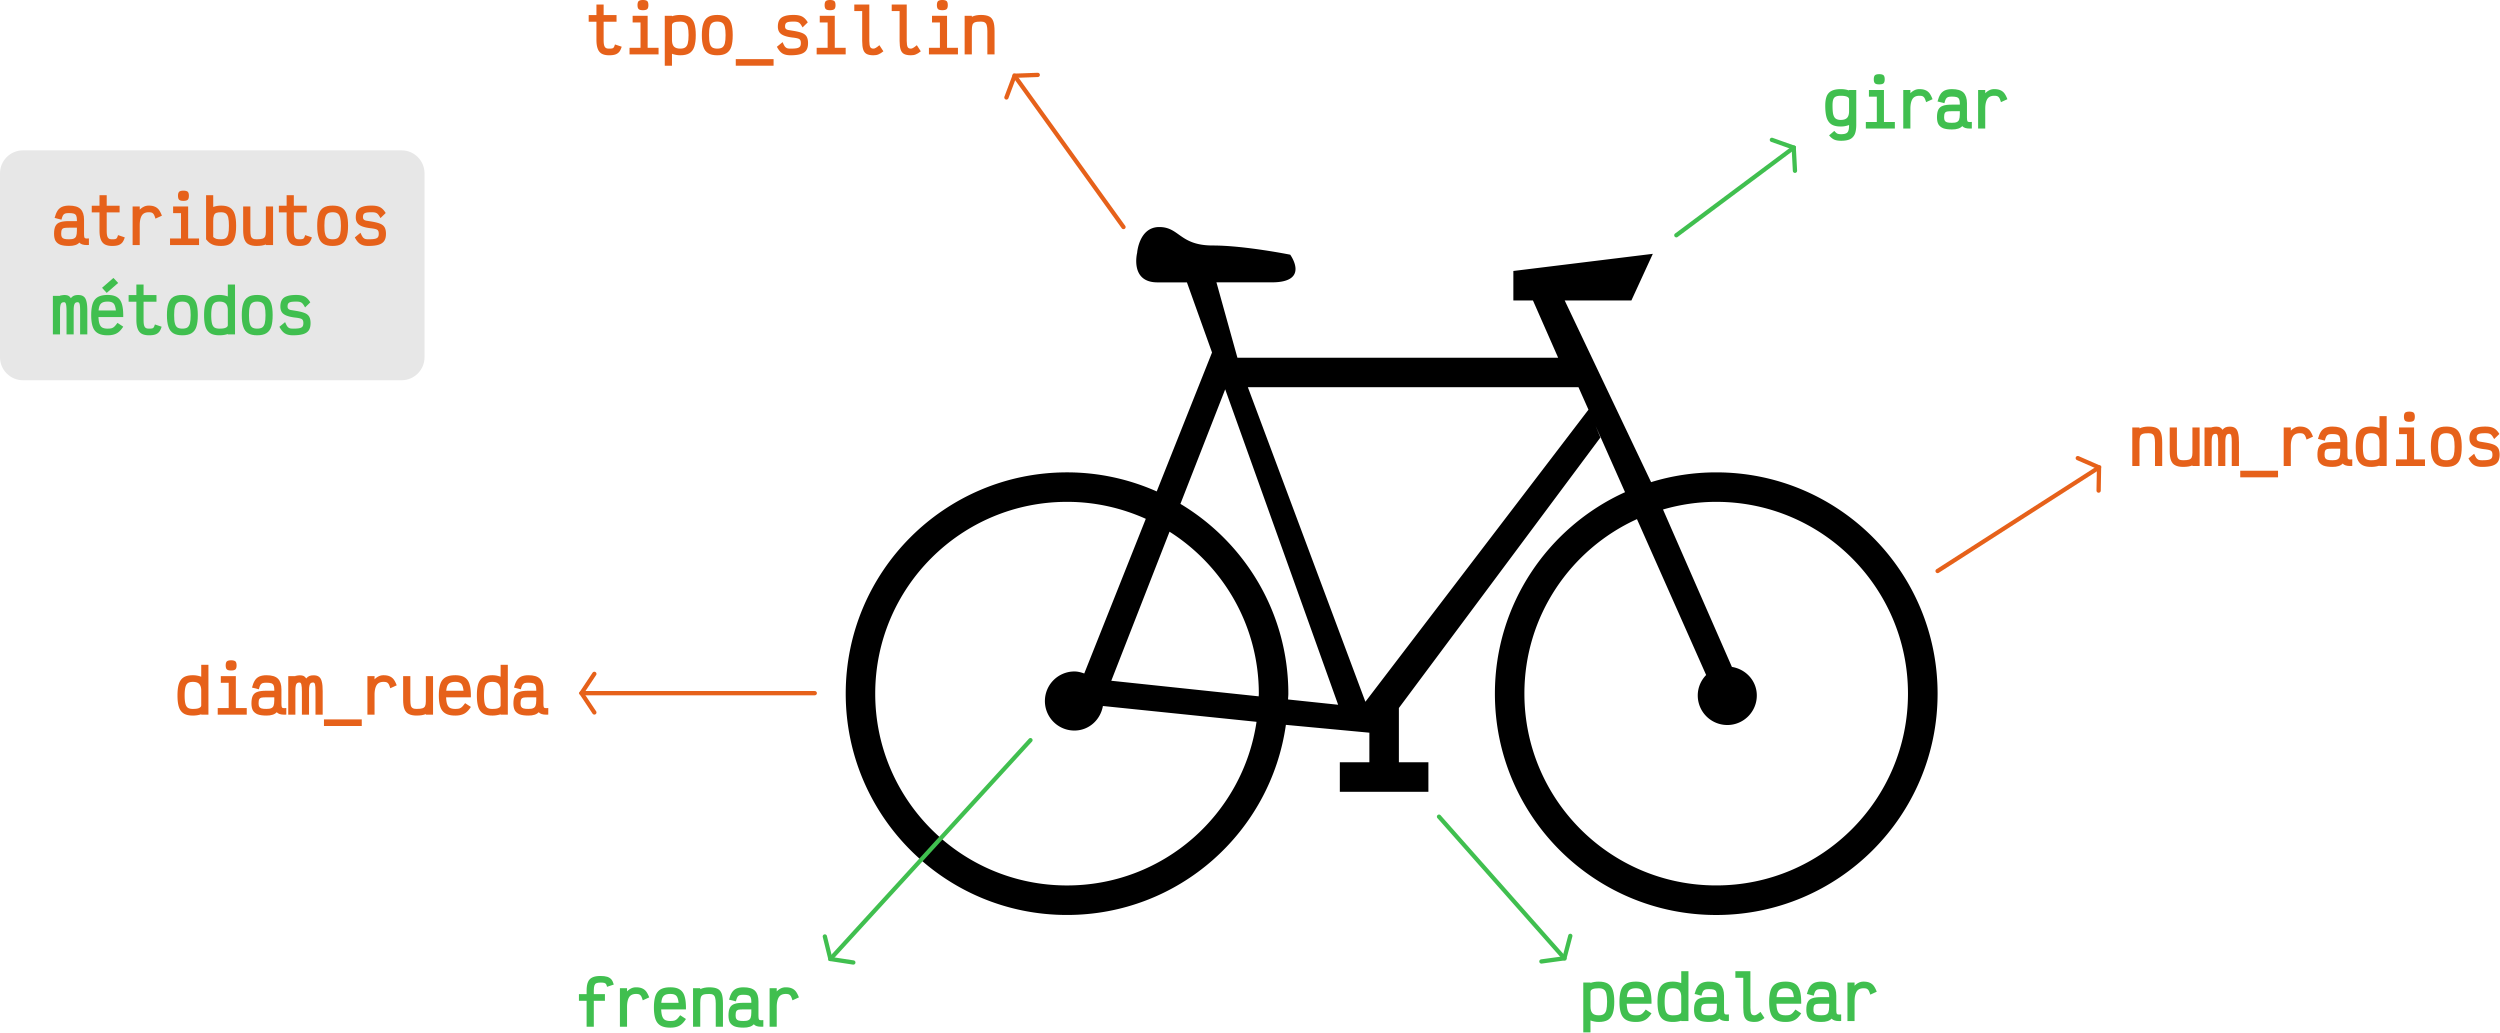 <svg xmlns="http://www.w3.org/2000/svg" xmlns:xlink="http://www.w3.org/1999/xlink" width="583" height="241" fill-rule="evenodd" stroke-linecap="round" stroke-miterlimit="10" xmlns:v="https://vecta.io/nano"><style><![CDATA[.B{stroke-linejoin:round}.C{stroke-miterlimit:1.5}]]></style><path d="M99 40.421v42.892c0 2.959-2.402 5.361-5.361 5.361H5.361C2.402 88.674 0 86.272 0 83.313V40.421c0-2.959 2.402-5.362 5.361-5.362h88.278c2.959 0 5.361 2.403 5.361 5.362z" fill="#e7e7e7"/><g fill-rule="nonzero"><path d="M400.225 213.377c-28.504 0-51.614-23.104-51.614-51.614 0-20.911 12.465-38.878 30.345-46.985l-6.862-15.45 1.117 2.7-46.992 63.078v12.648h6.882v6.889h-20.654v-6.889h6.889v-6.889l-19.469-1.827c-3.546 25.046-25.012 44.333-51.039 44.333-28.504.007-51.607-23.097-51.607-51.607 0-28.504 23.104-51.607 51.614-51.607 7.451 0 14.516 1.611 20.911 4.446L282.644 82.2l-5.854-16.35h-6.882c-6.456 0-4.73-6.882-4.73-6.882s.426-6.023 5.163-6.023 4.73 4.304 12.472 4.304c7.41 0 18.062 2.145 18.062 2.145s4.73 6.449-4.297 6.449h-12.905l4.893 17.575h74.792l-5.874-13.352h-4.568v-6.876l32.524-3.999-5.001 10.882h-15.551l20.146 42.363c4.805-1.482 9.914-2.281 15.199-2.281 28.504 0 51.614 23.104 51.614 51.607-.007 28.511-23.117 51.614-51.621 51.614zm-151.391-96.346c-24.707 0-44.732 20.024-44.732 44.732s20.024 44.725 44.732 44.725c22.461 0 41.01-16.573 44.19-38.161l-35.826-3.688c-.568 3.228-3.255 5.725-6.645 5.725-3.803 0-6.882-3.079-6.882-6.889a6.89 6.89 0 0 1 6.882-6.889c.812 0 1.57.21 2.294.474l14.353-36.07c-5.61-2.517-11.816-3.959-18.366-3.959zm10.32 41.72l34.371 3.634c.007-.21.034-.413.034-.623 0-15.903-8.317-29.83-20.823-37.768l-13.582 34.757zm26.562-67.964l-10.442 26.717c15.057 9.014 25.168 25.438 25.168 44.265 0 .447-.054.9-.068 1.347l11.68 1.232-26.338-73.56zm80.538-4.642l5.001 4.155h-80.253l27.408 73.351 52.02-68.113-4.175-9.393zm33.972 30.886c-4.311 0-8.466.643-12.411 1.787l16.066 36.706c3.262.528 5.806 3.248 5.806 6.659 0 3.803-3.079 6.889-6.882 6.889a6.89 6.89 0 0 1-6.889-6.889c0-1.847.751-3.526 1.956-4.771l-16.133-36.354c-15.477 7.038-26.25 22.589-26.25 40.698 0 24.701 20.024 44.725 44.725 44.725s44.725-20.024 44.725-44.725-20.011-44.725-44.711-44.725z"/><g fill="#e6611a"><path d="M142.033 12.892c-.704 0-1.28-.128-1.712-.368-.416-.24-.736-.624-.928-1.152-.208-.528-.304-1.232-.304-2.096V5.068h-1.808V3.516h1.808V1.052h1.68v2.464h3.008v1.552h-3.008v4.208c0 .544.032.96.112 1.264.08.288.208.496.384.624s.432.176.768.176c.352 0 .608-.016.768-.064s.288-.144.352-.272c.08-.112.16-.336.256-.64l1.568.528c-.144.512-.336.896-.56 1.184a2.03 2.03 0 0 1-.912.624c-.368.128-.864.192-1.472.192z"/><use xlink:href="#B"/><path d="M155.024 15.324V3.692h1.68v.096c.56-.192 1.216-.304 1.936-.304.896 0 1.616.16 2.144.48.512.32.896.816 1.12 1.488.224.688.352 1.584.352 2.72s-.128 2.048-.352 2.736c-.224.672-.608 1.184-1.12 1.504-.528.32-1.248.48-2.144.48-.688 0-1.328-.128-1.936-.352v2.784h-1.68zm3.616-3.984c.512 0 .896-.096 1.168-.288.288-.192.48-.512.592-.96s.176-1.088.176-1.92c0-.816-.064-1.456-.176-1.904s-.304-.768-.592-.944c-.272-.192-.656-.288-1.168-.288-1.296 0-1.936.272-1.936.848v3.424c0 .704.16 1.216.448 1.536.304.336.8.496 1.488.496z"/><use xlink:href="#C"/><path d="M171.582 13.788h8.816v1.536h-8.816z"/><use xlink:href="#D"/><use xlink:href="#B" x="43.637"/><use xlink:href="#E"/><use xlink:href="#E" x="8.727"/><use xlink:href="#B" x="69.818"/><path d="M224.954 12.684V3.692h1.68v.224c.608-.288 1.312-.432 2.128-.432.832 0 1.472.128 1.92.352s.768.608.96 1.152c.192.528.288 1.296.288 2.272v5.424h-1.68V7.26c0-.576-.048-1.024-.144-1.344-.08-.32-.24-.544-.448-.672-.208-.144-.512-.208-.896-.208-.624 0-1.088.048-1.392.16-.288.112-.496.32-.592.592-.096.288-.144.72-.144 1.312v5.584h-1.68z"/><use xlink:href="#F"/><use xlink:href="#G"/><use xlink:href="#H"/><path d="M43.875 48.154v7.456h2.544v1.536h-6.768V55.61h2.56v-5.904h-1.84v-1.552h3.504zm-1.104-1.312c-.48 0-.816-.08-.992-.256-.176-.16-.272-.48-.272-.928 0-.464.096-.768.272-.944.176-.16.512-.256.992-.256s.816.096 1.008.256c.176.176.272.48.272.944 0 .448-.096.768-.272.928-.192.176-.528.256-1.008.256zm8.791 10.512c-.864 0-1.552-.112-2.064-.352-.512-.224-1.008-.624-1.44-1.2V45.514h1.664v2.752c.56-.208 1.168-.32 1.84-.32.864 0 1.552.16 2.064.48s.88.832 1.104 1.504c.224.688.336 1.584.336 2.736 0 1.136-.112 2.048-.336 2.72s-.592 1.168-1.104 1.488-1.2.48-2.064.48zm0-1.552c.464 0 .832-.096 1.104-.272.256-.192.448-.512.56-.96s.16-1.072.16-1.904-.048-1.456-.16-1.92c-.112-.448-.304-.768-.56-.96-.272-.192-.64-.288-1.104-.288-.512 0-.896.048-1.152.16s-.432.32-.528.608c-.112.288-.16.72-.16 1.296v3.712c.24.208.48.352.736.432.24.064.608.096 1.104.096z"/><use xlink:href="#I"/><use xlink:href="#G" x="43.637"/><use xlink:href="#C" x="-89.703" y="44.462"/><use xlink:href="#D" x="-98.43" y="44.462"/><use xlink:href="#J"/><use xlink:href="#I" x="449.271" y="51.528"/><path d="M514.096 108.674v-8.992h1.664v-.048c.448-.096.784-.144 1.056-.144.368 0 .656.064.864.16s.416.288.608.576c.24-.288.496-.48.736-.576.224-.096.56-.16.96-.16.56 0 .976.112 1.28.352.32.224.528.608.656 1.136.144.528.208 1.28.208 2.224v5.472h-1.68v-5.472c0-.768-.032-1.312-.112-1.6s-.224-.432-.432-.432c-.256 0-.432.048-.576.16-.128.112-.224.304-.288.576s-.096.656-.096 1.136v5.632h-1.664v-5.376c0-.816-.048-1.36-.128-1.664-.08-.32-.224-.464-.432-.464-.24 0-.448.048-.576.16s-.24.304-.288.576c-.064.272-.096.656-.096 1.136v5.632h-1.664zm8.327 1.104h8.816v1.536h-8.816z"/><use xlink:href="#H" x="501.634" y="51.528"/><use xlink:href="#F" x="527.816" y="51.528"/><use xlink:href="#K"/><use xlink:href="#L"/><use xlink:href="#C" x="403.204" y="95.99"/><use xlink:href="#D" x="394.477" y="95.99"/></g><g fill="#40bf4f"><path d="M429.361 32.83c-.688 0-1.216-.096-1.616-.272-.416-.192-.816-.512-1.2-.992l1.216-1.04c.272.32.496.528.688.624s.496.144.912.144c.496 0 .864-.064 1.136-.192a.97.97 0 0 0 .544-.624c.112-.288.16-.72.16-1.296v-.032a5.2 5.2 0 0 1-1.936.352c-.912 0-1.616-.16-2.144-.48-.528-.336-.896-.848-1.136-1.552-.224-.72-.336-1.664-.336-2.864 0-.912.128-1.648.352-2.208.24-.544.624-.96 1.152-1.216.512-.256 1.216-.4 2.112-.4a6.14 6.14 0 0 1 1.936.304v-.096h1.68v8.064c0 .928-.112 1.664-.336 2.208-.24.544-.608.944-1.12 1.2-.496.24-1.2.368-2.064.368zm-.096-4.864c.688 0 1.184-.176 1.488-.496.304-.336.448-.848.448-1.552v-2.736c0-.272-.144-.48-.464-.624s-.816-.224-1.472-.224c-.528 0-.912.064-1.184.208-.272.128-.464.352-.576.688-.112.32-.16.784-.16 1.376 0 .88.048 1.568.16 2.048.128.48.32.816.592 1.008s.656.304 1.168.304zm10.071-6.976v7.456h2.544v1.536h-6.768v-1.536h2.56v-5.904h-1.84V20.99h3.504zm-1.104-1.312c-.48 0-.816-.08-.992-.256-.176-.16-.272-.48-.272-.928 0-.464.096-.768.272-.944.176-.16.512-.256.992-.256s.816.096 1.008.256c.176.176.272.48.272.944 0 .448-.096.768-.272.928-.192.176-.528.256-1.008.256z"/><use xlink:href="#M"/><use xlink:href="#F" x="439.098" y="-27.164"/><use xlink:href="#M" x="17.454"/><path d="M12.331 77.982V68.99h1.664v-.048c.448-.096.784-.144 1.056-.144.368 0 .656.064.864.16s.416.288.608.576c.24-.288.496-.48.736-.576.224-.096.56-.16.96-.16.56 0 .976.112 1.28.352.32.224.528.608.656 1.136.144.528.208 1.28.208 2.224v5.472h-1.68V72.51c0-.768-.032-1.312-.112-1.6s-.224-.432-.432-.432c-.256 0-.432.048-.576.16-.128.112-.224.304-.288.576s-.096.656-.096 1.136v5.632h-1.664v-5.376c0-.816-.048-1.36-.128-1.664-.08-.32-.224-.464-.432-.464-.24 0-.448.048-.576.16s-.24.304-.288.576c-.064.272-.096.656-.096 1.136v5.632h-1.664zm12.775-9.2c.944 0 1.68.176 2.208.528.528.336.912.88 1.12 1.632.224.736.32 1.728.304 2.992h-5.776c.032.704.112 1.248.256 1.632s.352.672.656.832.72.24 1.232.24c.384 0 .688-.032.928-.096.24-.08.464-.208.656-.4.208-.192.432-.48.704-.848l1.344.88c-.48.752-.992 1.28-1.536 1.568-.528.288-1.232.448-2.096.448-.96 0-1.712-.16-2.272-.48s-.96-.816-1.2-1.504c-.24-.672-.368-1.584-.368-2.72s.128-2.032.368-2.72c.24-.672.64-1.184 1.2-1.504s1.312-.48 2.272-.48zm1.92 3.616c-.064-.528-.16-.944-.288-1.232-.128-.304-.32-.512-.592-.64-.256-.128-.592-.192-1.04-.192-.48 0-.864.064-1.152.192a1.37 1.37 0 0 0-.672.64c-.144.288-.24.704-.288 1.232h4.032zm.528-6.416l-2.672 2.32-1.088-1.184 2.656-2.304 1.104 1.168zm7.192 12.208c-.704 0-1.28-.128-1.712-.368-.416-.24-.736-.624-.928-1.152-.208-.528-.304-1.232-.304-2.096v-4.208h-1.808v-1.552h1.808V66.35h1.68v2.464h3.008v1.552h-3.008v4.208c0 .544.032.96.112 1.264.08.288.208.496.384.624s.432.176.768.176c.352 0 .608-.016.768-.064s.288-.144.352-.272c.08-.112.16-.336.256-.64l1.568.528c-.144.512-.336.896-.56 1.184a2.03 2.03 0 0 1-.912.624c-.368.128-.864.192-1.472.192z"/><use xlink:href="#C" x="-124.742" y="65.298"/><path d="M51.176 78.19c-.896 0-1.616-.16-2.128-.48s-.896-.816-1.12-1.488-.336-1.584-.336-2.72c0-1.152.112-2.048.336-2.736.224-.672.608-1.184 1.12-1.504s1.232-.48 2.128-.48a5.63 5.63 0 0 1 1.952.352V66.35h1.68v11.632h-1.68v-.096c-.56.192-1.216.304-1.952.304zm0-1.552c.672 0 1.168-.064 1.472-.224.32-.144.48-.352.48-.608v-3.44c0-.704-.16-1.216-.464-1.536-.304-.336-.8-.496-1.488-.496-.496 0-.896.096-1.168.288s-.464.512-.576.96c-.112.464-.176 1.088-.176 1.92s.064 1.456.176 1.904.304.768.576.96c.272.176.672.272 1.168.272z"/><use xlink:href="#C" x="-107.288" y="65.298"/><use xlink:href="#D" x="-116.014" y="65.298"/><path d="M369.219 240.754v-11.632h1.68v.096c.56-.192 1.216-.304 1.936-.304.896 0 1.616.16 2.144.48.512.32.896.816 1.12 1.488.224.688.352 1.584.352 2.72s-.128 2.048-.352 2.736c-.224.672-.608 1.184-1.12 1.504-.528.32-1.248.48-2.144.48-.688 0-1.328-.128-1.936-.352v2.784h-1.68zm3.616-3.984c.512 0 .896-.096 1.168-.288.288-.192.48-.512.592-.96s.176-1.088.176-1.92c0-.816-.064-1.456-.176-1.904s-.304-.768-.592-.944c-.272-.192-.656-.288-1.168-.288-1.296 0-1.936.272-1.936.848v3.424c0 .704.16 1.216.448 1.536.304.336.8.496 1.488.496z"/><use xlink:href="#N"/><use xlink:href="#K" x="-162.827" y="129.44"/><use xlink:href="#F" x="382.444" y="180.968"/><path d="M409.136 238.322c-.672 0-1.2-.112-1.568-.304-.384-.208-.64-.544-.8-1.024s-.24-1.152-.24-2v-6.976h-1.84v-1.536h3.504v8.512c0 .672.08 1.136.208 1.392s.384.384.736.384c.176 0 .368-.048.56-.176.208-.112.48-.32.848-.624l.928 1.424c-.432.352-.816.592-1.152.72-.32.144-.72.208-1.184.208z"/><use xlink:href="#N" x="34.909"/><use xlink:href="#F" x="408.626" y="180.968"/><use xlink:href="#H" x="399.898" y="180.968"/><path d="M140.028 227.598c.656 0 1.184.064 1.584.192s.72.336.96.608c.24.288.416.688.56 1.2l-1.568.528c-.08-.304-.16-.512-.24-.64s-.224-.208-.4-.272c-.192-.048-.48-.08-.896-.08-.432 0-.752.064-.976.16-.208.096-.352.272-.448.544-.08.256-.128.64-.128 1.168v.832h2.592v1.552h-2.592v6.048h-1.68v-6.048h-1.792v-1.552h1.792v-.832c0-.848.112-1.52.32-2 .208-.496.544-.848 1.024-1.072.464-.224 1.104-.336 1.888-.336z"/><use xlink:href="#H" x="113.639" y="182.292"/><use xlink:href="#N" x="-225.167" y="1.324"/><use xlink:href="#J" x="-335.631" y="130.764"/><use xlink:href="#F" x="157.276" y="182.292"/><use xlink:href="#H" x="148.548" y="182.292"/></g><g fill="#e6611a"><use xlink:href="#K" x="-507.967" y="57.989"/><use xlink:href="#L" x="-507.967" y="57.989"/><use xlink:href="#F" x="46.032" y="109.517"/><path d="M67.22 166.663v-8.992h1.664v-.048c.448-.096.784-.144 1.056-.144.368 0 .656.064.864.16s.416.288.608.576c.24-.288.496-.48.736-.576.224-.096.56-.16.96-.16.56 0 .976.112 1.28.352.32.224.528.608.656 1.136.144.528.208 1.28.208 2.224v5.472h-1.68v-5.472c0-.768-.032-1.312-.112-1.6s-.224-.432-.432-.432c-.256 0-.432.048-.576.16-.128.112-.224.304-.288.576s-.096.656-.096 1.136v5.632h-1.664v-5.376c0-.816-.048-1.36-.128-1.664-.08-.32-.224-.464-.432-.464-.24 0-.448.048-.576.16s-.24.304-.288.576c-.064.272-.096.656-.096 1.136v5.632H67.22zm8.327 1.104h8.816v1.536h-8.816z"/><use xlink:href="#H" x="54.758" y="109.517"/><use xlink:href="#I" x="37.305" y="109.517"/><use xlink:href="#N" x="-275.321" y="-71.451"/><use xlink:href="#K" x="-438.149" y="57.989"/><use xlink:href="#F" x="107.122" y="109.517"/></g></g><g transform="matrix(1 0 -0 1 -0 .001)" fill="none" stroke="#e6611a"><path d="M234.698 22.726l1.899-5.064 5.405-.195"/><path d="M262 52.945l-25.403-35.283" class="B C"/></g><g fill="none"><g stroke="#e6611a"><path d="M138.601 166.145l-3-4.5 3-4.5"/><path d="M190 161.645h-54.399" class="B C"/><path d="M484.539 106.832l4.955 2.167-.094 5.407"/><path d="M451.846 133.161l37.648-24.162" class="B C"/></g><g stroke="#40bf4f"><path d="M413.204 32.614l5.096 1.812.287 5.4"/><path d="M390.922 54.86L418.3 34.426" class="B C"/><path d="M198.996 224.455l-5.346-.822-1.297-5.25"/><path d="M240.303 172.603l-46.653 51.03" class="B C"/><path d="M366.197 218.249l-1.381 5.229-5.358.736"/><path d="M335.578 190.451l29.238 33.027" class="B C"/></g></g><defs ><path id="B" d="M151.032 3.692v7.456h2.544v1.536h-6.768v-1.536h2.56V5.244h-1.84V3.692h3.504zm-1.104-1.312c-.48 0-.816-.08-.992-.256-.176-.16-.272-.48-.272-.928 0-.464.096-.768.272-.944.176-.16.512-.256.992-.256s.816.096 1.008.256c.176.176.272.48.272.944 0 .448-.096.768-.272.928-.192.176-.528.256-1.008.256z"/><path id="C" d="M167.271 12.892c-.912 0-1.616-.16-2.128-.48-.528-.32-.896-.816-1.12-1.504-.24-.672-.352-1.584-.352-2.72s.112-2.032.352-2.72c.224-.672.592-1.184 1.12-1.504.512-.32 1.216-.48 2.128-.48.896 0 1.616.16 2.128.48.528.32.912.832 1.136 1.504.224.688.336 1.584.336 2.72s-.112 2.048-.336 2.72c-.224.688-.608 1.184-1.136 1.504-.512.32-1.232.48-2.128.48zm0-1.552c.496 0 .896-.096 1.168-.272.272-.192.464-.512.592-.96.112-.464.176-1.088.176-1.92 0-.816-.064-1.456-.176-1.904-.128-.464-.32-.784-.592-.96-.272-.192-.672-.288-1.168-.288-.512 0-.896.096-1.168.288-.272.176-.464.496-.576.96-.128.448-.176 1.088-.176 1.904 0 .832.048 1.456.176 1.92.112.448.304.768.576.96.272.176.656.272 1.168.272z"/><path id="D" d="M184.357 12.892c-.8 0-1.44-.144-1.92-.448-.464-.288-.88-.8-1.264-1.536l1.328-1.088c.192.448.352.768.496.976s.32.336.512.432c.208.08.496.112.848.112.672 0 1.168-.032 1.52-.112.336-.08.56-.208.688-.384s.192-.432.192-.784c0-.336-.048-.576-.16-.736-.096-.16-.272-.272-.544-.352-.256-.08-.704-.16-1.312-.224-1.184-.144-2.032-.416-2.544-.784-.528-.368-.8-.96-.8-1.76 0-.656.128-1.184.368-1.568.24-.4.64-.688 1.168-.864.528-.192 1.248-.288 2.144-.288.864 0 1.52.128 2 .384s.912.704 1.296 1.344l-1.216 1.184c-.224-.4-.4-.688-.56-.864a1.18 1.18 0 0 0-.56-.384c-.224-.08-.544-.112-.96-.112-.544 0-.96.032-1.248.096s-.48.192-.592.352-.16.4-.16.72c0 .224.064.4.176.512.112.128.288.208.528.272l1.072.176c.912.144 1.632.304 2.144.512.512.192.88.48 1.104.848.224.384.336.896.336 1.536 0 .688-.128 1.232-.4 1.648-.256.4-.688.704-1.28.896-.608.192-1.408.288-2.4.288z"/><path id="E" d="M203.668 12.892c-.672 0-1.2-.112-1.568-.304-.384-.208-.64-.544-.8-1.024s-.24-1.152-.24-2V2.588h-1.84V1.052h3.504v8.512c0 .672.08 1.136.208 1.392s.384.384.736.384c.176 0 .368-.048.56-.176.208-.112.48-.32.848-.624l.928 1.424c-.432.352-.816.592-1.152.72-.32.144-.72.208-1.184.208z"/><path id="F" d="M16.093 57.354c-.848 0-1.536-.096-2.048-.288-.496-.208-.864-.512-1.104-.912-.224-.416-.336-.96-.336-1.648 0-.784.112-1.376.336-1.808.224-.416.576-.72 1.088-.88.496-.176 1.184-.256 2.064-.256h1.84v-.32c0-.416-.064-.72-.16-.944s-.288-.384-.544-.48c-.256-.08-.64-.128-1.136-.128-.4 0-.72.032-.928.112-.208.096-.384.24-.496.448s-.224.544-.336.976l-1.6-.4c.176-.688.4-1.232.656-1.648s.608-.72 1.04-.928c.448-.192.992-.304 1.664-.304 1.264 0 2.16.272 2.704.816.528.544.8 1.36.8 2.48v3.408c0 .384.048.656.112.784.08.128.256.192.496.192.08 0 .256-.016.528-.032v1.536c-.112.016-.272.016-.48.016-.848 0-1.424-.192-1.744-.576-.256.272-.592.48-.976.592-.384.128-.864.192-1.44.192zm0-1.552c.496 0 .88-.048 1.136-.176.256-.112.448-.304.544-.592.096-.272.16-.688.16-1.216v-.72h-1.84c-.544 0-.944.032-1.184.08-.224.064-.384.176-.48.368-.112.192-.16.512-.16.96 0 .352.048.624.16.8.096.176.272.304.528.384s.64.112 1.136.112z"/><path id="G" d="M26.148 57.354c-.704 0-1.28-.128-1.712-.368-.416-.24-.736-.624-.928-1.152-.208-.528-.304-1.232-.304-2.096V49.53h-1.808v-1.552h1.808v-2.464h1.68v2.464h3.008v1.552h-3.008v4.208c0 .544.032.96.112 1.264.08.288.208.496.384.624s.432.176.768.176c.352 0 .608-.016.768-.064s.288-.144.352-.272c.08-.112.16-.336.256-.64l1.568.528c-.144.512-.336.896-.56 1.184a2.03 2.03 0 0 1-.912.624c-.368.128-.864.192-1.472.192z"/><path id="H" d="M30.924 57.146v-8.992h1.664v.752c.24-.256.528-.48.896-.672s.768-.288 1.2-.288c.56 0 1.024.08 1.392.24a2.31 2.31 0 0 1 .96.72c.256.336.496.8.72 1.392l-1.504.688c-.128-.432-.256-.752-.368-.96-.128-.192-.272-.336-.448-.416s-.432-.112-.752-.112c-.752 0-1.296.256-1.616.768-.32.528-.48 1.28-.48 2.272v4.608h-1.664z"/><path id="I" d="M59.857 57.354c-.784 0-1.408-.128-1.856-.368-.464-.224-.784-.608-.992-1.152-.208-.528-.304-1.264-.304-2.176v-5.504h1.68v5.504c0 .592.032 1.056.112 1.344.08.304.24.512.448.624.208.128.512.176.912.176.608 0 1.056-.048 1.344-.144.304-.096.512-.272.624-.512s.176-.608.176-1.104v-5.888h1.68v8.992h-1.68v-.144c-.512.224-1.216.352-2.144.352z"/><path id="J" d="M497.249 108.674v-8.992h1.68v.224c.608-.288 1.312-.432 2.128-.432.832 0 1.472.128 1.92.352s.768.608.96 1.152c.192.528.288 1.296.288 2.272v5.424h-1.68v-5.424c0-.576-.048-1.024-.144-1.344-.08-.32-.24-.544-.448-.672-.208-.144-.512-.208-.896-.208-.624 0-1.088.048-1.392.16-.288.112-.496.32-.592.592-.096.288-.144.72-.144 1.312v5.584h-1.68z"/><path id="K" d="M552.941 108.882c-.896 0-1.616-.16-2.128-.48s-.896-.816-1.12-1.488-.336-1.584-.336-2.72c0-1.152.112-2.048.336-2.736.224-.672.608-1.184 1.12-1.504s1.232-.48 2.128-.48a5.63 5.63 0 0 1 1.952.352v-2.784h1.68v11.632h-1.68v-.096c-.56.192-1.216.304-1.952.304zm0-1.552c.672 0 1.168-.064 1.472-.224.32-.144.48-.352.48-.608v-3.44c0-.704-.16-1.216-.464-1.536-.304-.336-.8-.496-1.488-.496-.496 0-.896.096-1.168.288s-.464.512-.576.96c-.112.464-.176 1.088-.176 1.92s.064 1.456.176 1.904.304.768.576.96c.272.176.672.272 1.168.272z"/><path id="L" d="M562.964 99.682v7.456h2.544v1.536h-6.768v-1.536h2.56v-5.904h-1.84v-1.552h3.504zm-1.104-1.312c-.48 0-.816-.08-.992-.256-.176-.16-.272-.48-.272-.928 0-.464.096-.768.272-.944.176-.16.512-.256.992-.256s.816.096 1.008.256c.176.176.272.48.272.944 0 .448-.096.768-.272.928-.192.176-.528.256-1.008.256z"/><path id="M" d="M443.84 29.982V20.99h1.664v.752c.24-.256.528-.48.896-.672s.768-.288 1.2-.288c.56 0 1.024.08 1.392.24a2.31 2.31 0 0 1 .96.72c.256.336.496.8.72 1.392l-1.504.688c-.128-.432-.256-.752-.368-.96-.128-.192-.272-.336-.448-.416s-.432-.112-.752-.112c-.752 0-1.296.256-1.616.768-.32.528-.48 1.28-.48 2.272v4.608h-1.664z"/><path id="N" d="M381.498 228.914c.944 0 1.68.176 2.208.528.528.336.912.88 1.12 1.632.224.736.32 1.728.304 2.992h-5.776c.032.704.112 1.248.256 1.632s.352.672.656.832.72.24 1.232.24c.384 0 .688-.032.928-.096.24-.08.464-.208.656-.4.208-.192.432-.48.704-.848l1.344.88c-.48.752-.992 1.28-1.536 1.568-.528.288-1.232.448-2.096.448-.96 0-1.712-.16-2.272-.48s-.96-.816-1.2-1.504c-.24-.672-.368-1.584-.368-2.72s.128-2.032.368-2.72c.24-.672.64-1.184 1.2-1.504s1.312-.48 2.272-.48zm1.92 3.616c-.064-.528-.16-.944-.288-1.232-.128-.304-.32-.512-.592-.64-.256-.128-.592-.192-1.04-.192-.48 0-.864.064-1.152.192a1.37 1.37 0 0 0-.672.64c-.144.288-.24.704-.288 1.232h4.032z"/></defs></svg>